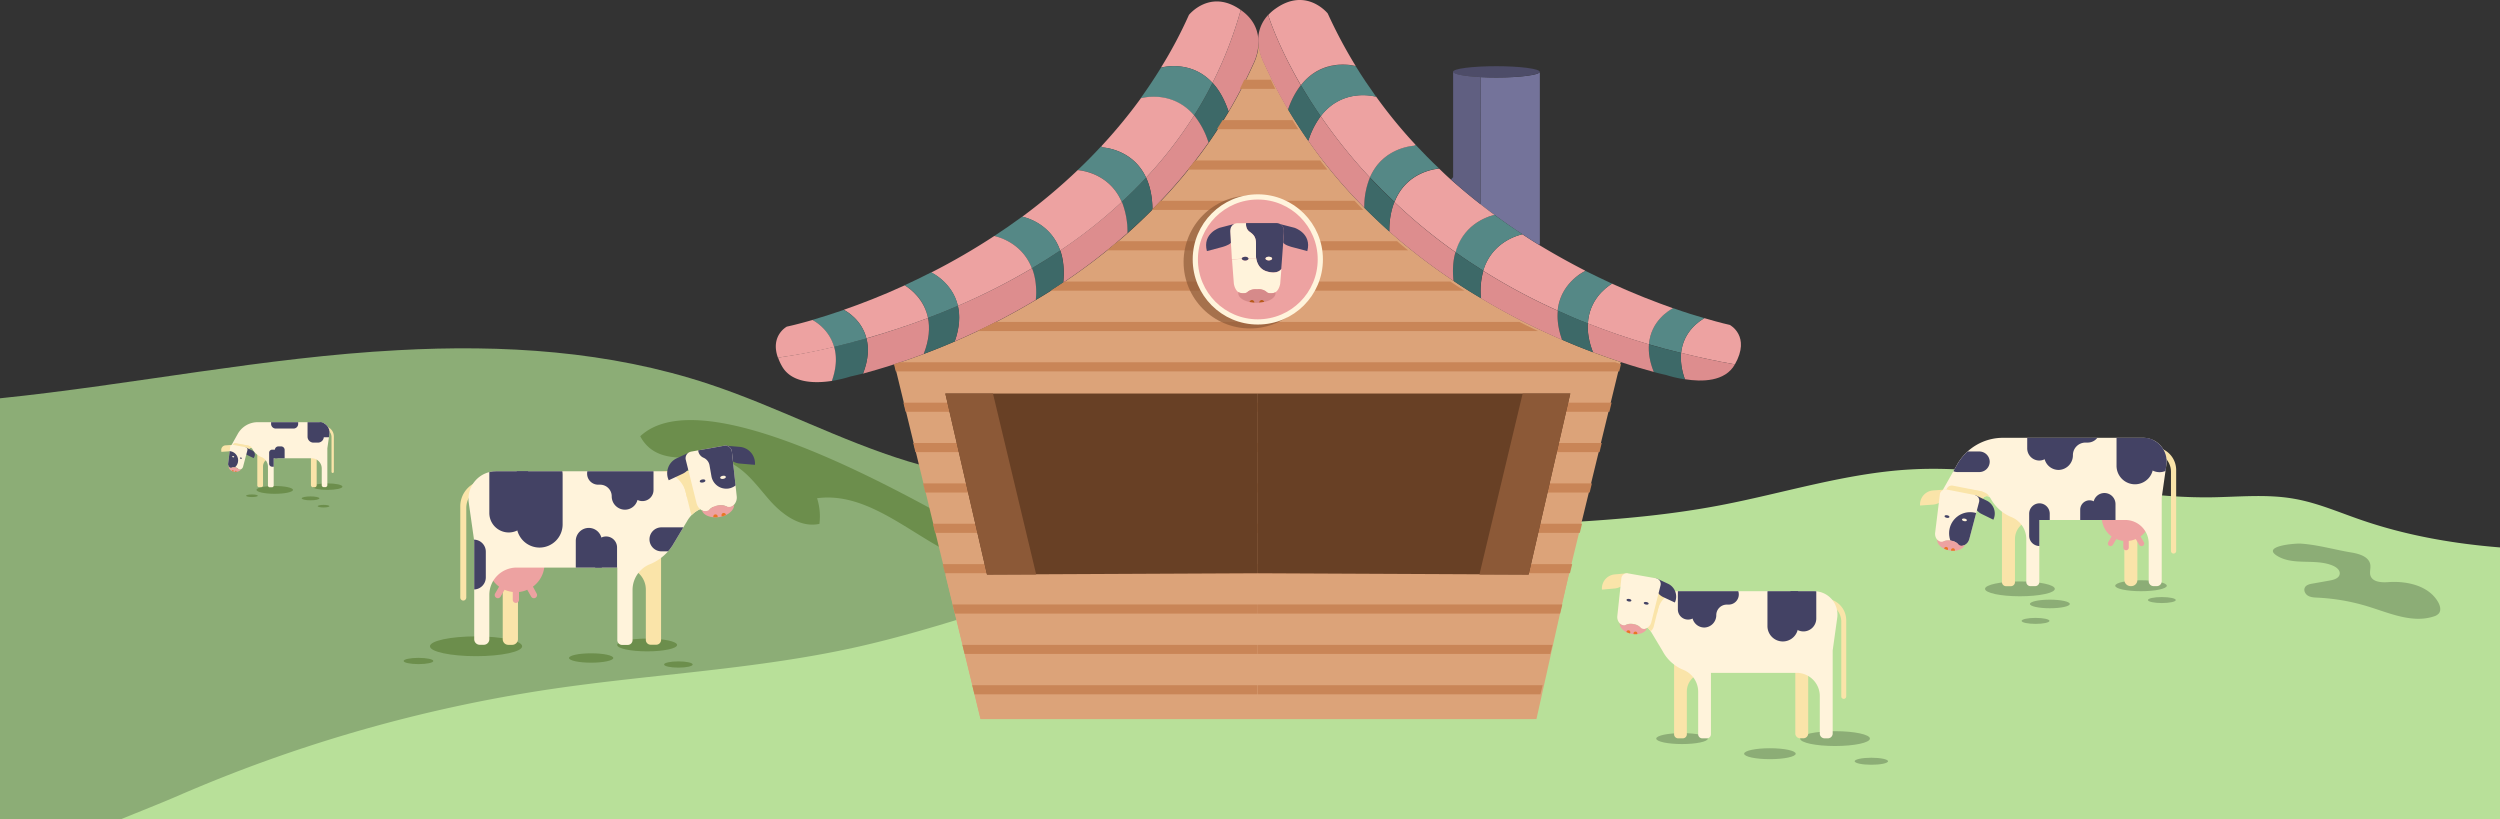 <svg xmlns="http://www.w3.org/2000/svg" xmlns:xlink="http://www.w3.org/1999/xlink" viewBox="0 0 1920 629.24"><rect x="0" y="0" width="1920" height="629.24" fill="#333333" stroke="none"/><defs><style>.cls-1,.cls-29{fill:none;}.cls-2{fill:#8cad76;}.cls-3{fill:#b8e099;}.cls-4{fill:#6c8e4c;}.cls-5{fill:#fae4a9;}.cls-31,.cls-6{fill:#eda2a1;}.cls-7{fill:#fff3db;}.cls-8{clip-path:url(#clip-path);}.cls-9{fill:#434264;}.cls-10{clip-path:url(#clip-path-4);}.cls-11{clip-path:url(#clip-path-5);}.cls-12{fill:#e97625;}.cls-13{clip-path:url(#clip-path-7);}.cls-14{clip-path:url(#clip-path-12);}.cls-15{clip-path:url(#clip-path-14);}.cls-16{clip-path:url(#clip-path-23);}.cls-17{clip-path:url(#clip-path-24);}.cls-18{clip-path:url(#clip-path-26);}.cls-19{clip-path:url(#clip-path-29);}.cls-20{clip-path:url(#clip-path-30);}.cls-21{fill:#dd8d8e;}.cls-22{fill:#558886;}.cls-23{fill:#3d6968;}.cls-24{fill:#dca379;}.cls-25{fill:#74739a;}.cls-26{fill:#4d4c68;}.cls-27{fill:#605f81;}.cls-28{clip-path:url(#clip-path-32);}.cls-29{stroke:#c98557;stroke-width:7px;}.cls-29,.cls-31{stroke-miterlimit:10;}.cls-30,.cls-35{fill:#8c5937;}.cls-30{opacity:0.67;isolation:isolate;}.cls-31{stroke:#fff4dc;stroke-width:4px;}.cls-32{fill:#d68a8a;}.cls-33{fill:#b7591a;}.cls-34{fill:#684025;}</style><clipPath id="clip-path"><path class="cls-1" d="M1645.9,336.24H1538.3a40.38,40.38,0,0,0-35.2,20.5l-12.8,22.7,26,14.7,6.5-11.4a3.42,3.42,0,0,1,5.9-.1h0a32.09,32.09,0,0,0,16.1,14.5,18.26,18.26,0,0,1,11.4,16.9v32.9a3.16,3.16,0,0,0,3.2,3.2h3.6a3.16,3.16,0,0,0,3.2-3.2v-47.6h66a18,18,0,0,1,18,18v29.1a3.76,3.76,0,0,0,3.7,3.7h2.6a3.76,3.76,0,0,0,3.7-3.7v-64.3l3.6-25.3A18.08,18.08,0,0,0,1645.9,336.24Z"/></clipPath><clipPath id="clip-path-4"><path class="cls-1" d="M1495,375.94l21.5,4.2a4.4,4.4,0,0,1,3.4,5.5l-7.5,28.4a7,7,0,0,1-3.5,4.5,6.89,6.89,0,0,1-4.7.8c.2-1.6-2.2-3.4-5.6-4s-6.4.1-6.7,1.6a7.08,7.08,0,0,1-5.7-7.9l3.6-29.2A4.42,4.42,0,0,1,1495,375.94Z"/></clipPath><clipPath id="clip-path-5"><path class="cls-1" d="M1488.1,414.74a4.1,4.1,0,0,0,5,.8,8.85,8.85,0,0,1,5.5-.3,9,9,0,0,1,5,2.4,4,4,0,0,0,4.8,1.1,2.19,2.19,0,0,0,.5-.3c-1.1,3.4-6.2,5.3-11.8,4.3s-9.6-4.7-9.3-8.3Z"/></clipPath><clipPath id="clip-path-7"><path class="cls-1" d="M1249.8,453.94h20.3v.1h123.1a17.94,17.94,0,0,1,17.8,20.4l-3.5,25.1v63.8a3.69,3.69,0,0,1-3.7,3.7h-2.5a3.69,3.69,0,0,1-3.7-3.7v-28.8a17.84,17.84,0,0,0-17.8-17.8H1314v47.2a3.12,3.12,0,0,1-3.1,3.1h-3.6a3.12,3.12,0,0,1-3.1-3.1v-32.7a18.12,18.12,0,0,0-11.4-16.8,31.47,31.47,0,0,1-15.9-14.4l-8.5-14.2a18.85,18.85,0,0,0-16-9.1h-2.6Z"/></clipPath><clipPath id="clip-path-12"><path class="cls-1" d="M1244.1,478.94a4.4,4.4,0,0,0,5,.8,9.53,9.53,0,0,1,5.5-.4,9.72,9.72,0,0,1,5,2.3,4.35,4.35,0,0,0,4.8,1.1,2.19,2.19,0,0,0,.5-.3c-1,3.4-6.1,5.4-11.6,4.4s-9.6-4.5-9.4-8.1Z"/></clipPath><clipPath id="clip-path-14"><path class="cls-1" d="M549.9,361.84H526v.1H380.9A21.16,21.16,0,0,0,360,386l4.2,29.6v75.3a4.27,4.27,0,0,0,4.3,4.3h3a4.27,4.27,0,0,0,4.3-4.3v-34a21,21,0,0,1,21-21h77.3v55.7a3.69,3.69,0,0,0,3.7,3.7h4.3a3.69,3.69,0,0,0,3.7-3.7v-38.5a21.3,21.3,0,0,1,13.4-19.8,37.38,37.38,0,0,0,18.8-16.9l10-16.7A22.07,22.07,0,0,1,546.9,389h3Z"/></clipPath><clipPath id="clip-path-23"><path class="cls-1" d="M556.1,342.34l-25.3,4.5a5.15,5.15,0,0,0-4.1,6.4l8.3,33.4a8.67,8.67,0,0,0,4,5.3,8.55,8.55,0,0,0,5.5,1c-.3-1.9,2.7-3.9,6.7-4.6s7.4.2,7.8,2a8.69,8.69,0,0,0,4.8-2.8,8.14,8.14,0,0,0,2-6.4l-3.7-34.2A5.08,5.08,0,0,0,556.1,342.34Z"/></clipPath><clipPath id="clip-path-24"><path class="cls-1" d="M563.5,387.84a5,5,0,0,1-5.9.9,10.72,10.72,0,0,0-6.4-.5,11.2,11.2,0,0,0-5.9,2.7,4.91,4.91,0,0,1-5.7,1.2l-.6-.3c1.2,4,7.1,6.3,13.7,5.2s11.3-5.3,11.1-9.5Z"/></clipPath><clipPath id="clip-path-26"><path class="cls-1" d="M245.2,324.24H198a17.53,17.53,0,0,0-15.4,9l-5.6,10,11.4,6.5,2.8-5a1.5,1.5,0,0,1,2.6,0h0a13.47,13.47,0,0,0,7,6.3,8,8,0,0,1,5,7.4v14.4a1.37,1.37,0,0,0,1.4,1.4h1.6a1.37,1.37,0,0,0,1.4-1.4v-20.9h29a7.85,7.85,0,0,1,7.9,7.9v12.7a1.58,1.58,0,0,0,1.6,1.6h1.1a1.58,1.58,0,0,0,1.6-1.6v-28.2l1.6-11.1A7.89,7.89,0,0,0,245.2,324.24Z"/></clipPath><clipPath id="clip-path-29"><path class="cls-1" d="M179,341.64l9.5,1.8a1.92,1.92,0,0,1,1.5,2.4l-3.3,12.5a3.1,3.1,0,0,1-1.5,2,3,3,0,0,1-2.1.3c.1-.7-1-1.5-2.5-1.8s-2.8,0-2.9.7a3.19,3.19,0,0,1-2.5-3.5l1.6-12.8A1.83,1.83,0,0,1,179,341.64Z"/></clipPath><clipPath id="clip-path-30"><path class="cls-1" d="M175.9,358.74a2,2,0,0,0,2.2.4,4.39,4.39,0,0,1,2.4-.2,4.51,4.51,0,0,1,2.2,1,1.86,1.86,0,0,0,2.1.5.35.35,0,0,0,.2-.1c-.5,1.5-2.7,2.3-5.2,1.9s-4.2-2.1-4.1-3.6C175.8,358.64,175.9,358.64,175.9,358.74Z"/></clipPath><clipPath id="clip-path-32"><path class="cls-1" d="M966.5,37.64v-4.9s-.2.9-.7,2.6c-.5-1.7-.7-2.6-.7-2.6v4.9c-9.3,28.1-65.9,170.7-278.5,242.1L753,552.24H965.5l.2-129,.2,129h212.5l66.5-272.5C1032.4,208.24,975.8,65.64,966.5,37.64Z"/></clipPath></defs><title>Asset 3</title><g id="Layer_2" data-name="Layer 2"><g id="Layer_1-2" data-name="Layer 1"><g id="ภาพประกอบ"><path class="cls-2" d="M276.9,589.44a168,168,0,0,1,58.4-26.1c4.9-1.1,10.2-2.1,15.1-.6s9.2,5.8,9,10.9c-.5,8-10.4,11.1-18.3,12.1L292.5,592c-7.6,1-17.1,3.3-15.6-2.6"/><path class="cls-2" d="M0,629.24H1506.4c-7.1-3.35-14.32-6.44-21.4-9.4l-359.7-150c-73-30.5-146.5-61.1-223.8-77.5-67.7-14.4-137.8-17.8-204-38-52.4-16-101.1-42.2-153.1-59.4-76.8-25.5-158.2-30.4-238.7-26C203.55,274.35,102,295.4,0,305.89Z"/><path class="cls-3" d="M1920,420.42c-35.59-2.85-70.72-9-104.2-20.28-18-6-35.4-13.9-54-17.1-20.9-3.7-42.3-1.4-63.6-1.1-77.5,1-153.7-25.8-231-21.4-49.7,2.8-97.6,18.3-146.5,27.6-74.7,14.2-151.3,13.9-227.2,18.1-81.8,4.5-163.6,14.2-242.9,35-64.5,16.9-127.1,41-192.2,55.6-77.3,17.3-156.9,20.8-235.3,32.4a1139.76,1139.76,0,0,0-286.8,82.1c-13,5.63-28.05,11.51-43.59,17.9H1920Z"/><path class="cls-4" d="M743.4,406.24c13.2,7.1,27.5,15.6,31.9,30-53.4,3-94.8-60.6-147.8-53.6a45.29,45.29,0,0,1,1.8,19.7c-14.8,3.2-28.9-7.4-38.8-18.8s-19.2-24.7-33.5-29.7c-11.5-4.1-24-2-36.2-2.5-13-.6-23.1-5-29.1-16.3C540.1,289.74,696.9,381,743.4,406.24Z"/><path class="cls-2" d="M1806,424.34c6.1,1,13.5,3.3,14.4,9.4.4,2.8-.7,5.7.1,8.3,1.7,5.2,8.8,5.4,14.2,5,14.3-.9,30.7,2.9,37.8,15.4,1.5,2.7,2.5,6.3.5,8.7a8.13,8.13,0,0,1-3.9,2.3c-16.5,5.4-34-2.6-50.6-7.7A157.8,157.8,0,0,0,1780,459c-2.5-.1-5.1-.2-7.3-1.4s-3.7-4-2.6-6.3c1-2.1,3.6-2.7,5.9-3.1l13.5-2.4c3.2-.6,7-1.8,7.4-5,.4-2.9-2.4-5.1-5.1-6.3-13.2-5.7-29.6-.1-42.1-7.1-14.3-8,12.8-10.2,17.3-9.9C1779.9,418.34,1793.3,422.24,1806,424.34Z"/><ellipse class="cls-2" cx="1409.3" cy="567.24" rx="26.8" ry="5.7"/><ellipse class="cls-2" cx="1551.3" cy="452.24" rx="26.8" ry="5.7"/><ellipse class="cls-2" cx="1359.3" cy="578.84" rx="19.8" ry="4.2"/><ellipse class="cls-2" cx="1644.3" cy="449.84" rx="19.8" ry="4.2"/><ellipse class="cls-2" cx="1574.3" cy="463.84" rx="15.3" ry="3.3"/><ellipse class="cls-2" cx="1563.3" cy="476.84" rx="10.7" ry="2.3"/><ellipse class="cls-2" cx="1660.3" cy="460.84" rx="10.7" ry="2.3"/><ellipse class="cls-2" cx="1291.8" cy="567.24" rx="19.8" ry="4.2"/><ellipse class="cls-2" cx="1437.2" cy="584.64" rx="12.8" ry="2.7"/><path class="cls-5" d="M1649.6,343.34h4a17.67,17.67,0,0,1,17.7,17.7v62.1a2,2,0,0,1-2,2h0a2,2,0,0,1-2-2v-60.9a14.94,14.94,0,0,0-14.9-14.9h-2.8v-4Z"/><path class="cls-5" d="M1636.3,450.14h.5a4.69,4.69,0,0,0,4.7-4.7v-64.5h-10v64.5A4.85,4.85,0,0,0,1636.3,450.14Z"/><path class="cls-5" d="M1564.2,372.84v26.6H1562a14.51,14.51,0,0,0-14.5,14.5V447a3.16,3.16,0,0,1-3.2,3.2h-3.6a3.16,3.16,0,0,1-3.2-3.2v-74.2Z"/><path class="cls-6" d="M1621.7,412a18.7,18.7,0,1,1,22.2,0l2.6,4.4a2,2,0,0,1-.8,2.8,2.09,2.09,0,0,1-2.8-.8l-2.6-4.4a19.52,19.52,0,0,1-5.4,1.4v5.1a2.1,2.1,0,1,1-4.2,0v-5.1a19.52,19.52,0,0,1-5.4-1.4l-2.6,4.4a2.11,2.11,0,0,1-2.8.8,2.09,2.09,0,0,1-.8-2.8Z"/><path id="SVGID" class="cls-7" d="M1645.9,336.24H1538.3a40.38,40.38,0,0,0-35.2,20.5l-12.8,22.7,26,14.7,6.5-11.4a3.42,3.42,0,0,1,5.9-.1h0a32.09,32.09,0,0,0,16.1,14.5,18.26,18.26,0,0,1,11.4,16.9v32.9a3.16,3.16,0,0,0,3.2,3.2h3.6a3.16,3.16,0,0,0,3.2-3.2v-47.6h66a18,18,0,0,1,18,18v29.1a3.76,3.76,0,0,0,3.7,3.7h2.6a3.76,3.76,0,0,0,3.7-3.7v-64.3l3.6-25.3A18.08,18.08,0,0,0,1645.9,336.24Z"/><g class="cls-8"><path class="cls-9" d="M1658.5,362.64h0a11.93,11.93,0,0,0,11.9-11.9v-25.6a11.93,11.93,0,0,0-11.9-11.9h0a11.93,11.93,0,0,0-11.9,11.9v25.6A12,12,0,0,0,1658.5,362.64Z"/><path class="cls-9" d="M1639.6,371.94h0a14.08,14.08,0,0,0,14.1-14.1v-30.4a14.08,14.08,0,0,0-14.1-14.1h0a14.08,14.08,0,0,0-14.1,14.1v30.4A14.21,14.21,0,0,0,1639.6,371.94Z"/><path class="cls-9" d="M1604.8,384.24h0a7.23,7.23,0,0,0-7.2,7.2v15.4a7.23,7.23,0,0,0,7.2,7.2h0a7.23,7.23,0,0,0,7.2-7.2v-15.4A7.23,7.23,0,0,0,1604.8,384.24Z"/><path class="cls-9" d="M1616.2,378.64h0a8.49,8.49,0,0,0-8.5,8.5v18.3a8.49,8.49,0,0,0,8.5,8.5h0a8.49,8.49,0,0,0,8.5-8.5v-18.3A8.49,8.49,0,0,0,1616.2,378.64Z"/><path class="cls-9" d="M1495.3,354.64h0a8,8,0,0,0,7.9,7.9h17a8,8,0,0,0,7.9-7.9h0a8,8,0,0,0-7.9-7.9h-17A8,8,0,0,0,1495.3,354.64Z"/><path class="cls-9" d="M1566.3,419.34h0a8,8,0,0,0,7.9-7.9v-17a8,8,0,0,0-7.9-7.9h0a8,8,0,0,0-7.9,7.9v17A7.92,7.92,0,0,0,1566.3,419.34Z"/><path class="cls-9" d="M1566.2,315h0a9.44,9.44,0,0,1,7,3.2,11,11,0,0,1,7.8-3.2,10.9,10.9,0,0,1,9.9,6.3h12.5a9.35,9.35,0,0,1,9.3,9.3h0a9.35,9.35,0,0,1-9.3,9.3h-1.7a9.65,9.65,0,0,0-9.7,9.7h0a11.24,11.24,0,0,1-10.7,11.3,11.09,11.09,0,0,1-11-8.2,9.54,9.54,0,0,1-4.1,1h0a9.35,9.35,0,0,1-9.3-9.3v-20A9.37,9.37,0,0,1,1566.2,315Z"/></g><g class="cls-8"><path class="cls-5" d="M1499.9,373l21.5,4.2a4.4,4.4,0,0,1,3.4,5.5l-7.5,28.4a7,7,0,0,1-3.5,4.5,6.89,6.89,0,0,1-4.7.8c.2-1.6-2.2-3.4-5.6-4s-6.4.1-6.7,1.6a7.08,7.08,0,0,1-5.7-7.9l3.6-29.2A4.33,4.33,0,0,1,1499.9,373Z"/></g><g class="cls-8"><path class="cls-5" d="M1497,373.44s-2.1,3.7-5.5,4l-2.8,4.2,27.6,12.7s9.3-13,11.6-12.8c0,0-.9-2.8-5.5-3.9S1497,373.44,1497,373.44Z"/></g><path class="cls-9" d="M1521.9,394.74l9,4.4h0a11,11,0,0,0-5-14.6l-9-4.4h0A10.84,10.84,0,0,0,1521.9,394.74Z"/><path class="cls-5" d="M1484.6,387.54l-10,.7h0a10.87,10.87,0,0,1,10.1-11.6l10-.7h0A10.87,10.87,0,0,1,1484.6,387.54Z"/><path id="SVGID-2" data-name="SVGID" class="cls-7" d="M1495,375.94l21.5,4.2a4.4,4.4,0,0,1,3.4,5.5l-7.5,28.4a7,7,0,0,1-3.5,4.5,6.89,6.89,0,0,1-4.7.8c.2-1.6-2.2-3.4-5.6-4s-6.4.1-6.7,1.6a7.08,7.08,0,0,1-5.7-7.9l3.6-29.2A4.42,4.42,0,0,1,1495,375.94Z"/><g class="cls-10"><circle class="cls-9" cx="1513.1" cy="409.54" r="16.2"/></g><ellipse class="cls-7" cx="1508.76" cy="399.31" rx="1" ry="1.9" transform="translate(830.79 1805.06) rotate(-79.08)"/><ellipse class="cls-9" cx="1495.37" cy="396.75" rx="1" ry="1.9" transform="translate(822.44 1789.84) rotate(-79.08)"/><path id="SVGID-3" data-name="SVGID" class="cls-6" d="M1488.1,414.74a4.1,4.1,0,0,0,5,.8,8.85,8.85,0,0,1,5.5-.3,9,9,0,0,1,5,2.4,4,4,0,0,0,4.8,1.1,2.19,2.19,0,0,0,.5-.3c-1.1,3.4-6.2,5.3-11.8,4.3s-9.6-4.7-9.3-8.3Z"/><g class="cls-11"><circle class="cls-12" cx="1499.9" cy="422.54" r="1.5"/></g><g class="cls-11"><circle class="cls-12" cx="1494.6" cy="421.54" r="1.5"/></g><path class="cls-5" d="M1397.4,459.64h3.8a16.73,16.73,0,0,1,16.7,16.7v58.5a1.9,1.9,0,0,1-1.9,1.9h0a1.9,1.9,0,0,1-1.9-1.9v-57.4a14,14,0,0,0-14-14h-2.7Z"/><path class="cls-5" d="M1382.5,567h2.5a3.69,3.69,0,0,0,3.7-3.7v-65h-9.9v65A3.69,3.69,0,0,0,1382.5,567Z"/><path class="cls-5" d="M1312,490.34v26.4h-2.2a14.3,14.3,0,0,0-14.3,14.3v32.9a3.12,3.12,0,0,1-3.1,3.1h-3.6a3.12,3.12,0,0,1-3.1-3.1v-73.6Z"/><path id="SVGID-4" data-name="SVGID" class="cls-7" d="M1249.8,453.94h20.3v.1h123.1a17.94,17.94,0,0,1,17.8,20.4l-3.5,25.1v63.8a3.69,3.69,0,0,1-3.7,3.7h-2.5a3.69,3.69,0,0,1-3.7-3.7v-28.8a17.84,17.84,0,0,0-17.8-17.8H1314v47.2a3.12,3.12,0,0,1-3.1,3.1h-3.6a3.12,3.12,0,0,1-3.1-3.1v-32.7a18.12,18.12,0,0,0-11.4-16.8,31.47,31.47,0,0,1-15.9-14.4l-8.5-14.2a18.85,18.85,0,0,0-16-9.1h-2.6Z"/><g class="cls-13"><path class="cls-9" d="M1385,484.94h0a9.92,9.92,0,0,0,9.9-9.9v-21.4a9.92,9.92,0,0,0-9.9-9.9h0a9.92,9.92,0,0,0-9.9,9.9V475A10,10,0,0,0,1385,484.94Z"/></g><g class="cls-13"><path class="cls-9" d="M1369.2,492.64h0a11.82,11.82,0,0,0,11.8-11.8v-25.4a11.82,11.82,0,0,0-11.8-11.8h0a11.82,11.82,0,0,0-11.8,11.8v25.4A11.82,11.82,0,0,0,1369.2,492.64Z"/></g><g class="cls-13"><path class="cls-9" d="M1296.5,443.44h0a8.18,8.18,0,0,1,5.9,2.7,9.16,9.16,0,0,1,14.8,2.6h10.4a7.81,7.81,0,0,1,7.8,7.8h0a7.81,7.81,0,0,1-7.8,7.8h-1.4a8.07,8.07,0,0,0-8.1,8.1h0a9.46,9.46,0,0,1-9,9.5,9.37,9.37,0,0,1-9.2-6.9,7.84,7.84,0,0,1-3.5.8h0a7.81,7.81,0,0,1-7.8-7.8v-16.8A8,8,0,0,1,1296.5,443.44Z"/></g><g class="cls-13"><path class="cls-5" d="M1252.2,443.54l21.5,3.8a4.39,4.39,0,0,1,3.5,5.4l-7.1,28.3a7.17,7.17,0,0,1-3.4,4.5c-1,3.4-6.1,5.4-11.6,4.4s-9.6-4.5-9.4-8.1a7.05,7.05,0,0,1-1.7-5.4l3.1-29A4.34,4.34,0,0,1,1252.2,443.54Z"/></g><g class="cls-13"><path class="cls-5" d="M1272.6,471l.7-2.9a18.52,18.52,0,0,1,18.1-14.2h0l1.6-13.2-39.7-1-4.2,26.8Z"/></g><path class="cls-9" d="M1277.3,458.54l9,4.2h0a10.89,10.89,0,0,0-5.2-14.4l-9-4.2h0A10.86,10.86,0,0,0,1277.3,458.54Z"/><path class="cls-5" d="M1240.2,451.94l-9.9.9h0a10.84,10.84,0,0,1,9.8-11.7l9.9-.9h0A10.78,10.78,0,0,1,1240.2,451.94Z"/><path id="SVGID-5" data-name="SVGID" class="cls-7" d="M1250.3,440.34l21.5,3.8a4.39,4.39,0,0,1,3.5,5.4l-7.1,28.3a7.17,7.17,0,0,1-3.4,4.5,6.89,6.89,0,0,1-4.7.8c.2-1.6-2.3-3.3-5.6-3.9s-6.3.2-6.6,1.7a7.5,7.5,0,0,1-4.1-2.4,7.05,7.05,0,0,1-1.7-5.4l3.1-29A4.32,4.32,0,0,1,1250.3,440.34Z"/><ellipse class="cls-9" cx="1264.2" cy="463.28" rx="1" ry="1.9" transform="translate(587.3 1627.17) rotate(-79.94)"/><ellipse class="cls-9" cx="1250.96" cy="460.93" rx="1" ry="1.9" transform="translate(578.68 1612.18) rotate(-79.94)"/><path id="SVGID-6" data-name="SVGID" class="cls-6" d="M1244.1,478.94a4.4,4.4,0,0,0,5,.8,9.53,9.53,0,0,1,5.5-.4,9.72,9.72,0,0,1,5,2.3,4.35,4.35,0,0,0,4.8,1.1,2.19,2.19,0,0,0,.5-.3c-1,3.4-6.1,5.4-11.6,4.4s-9.6-4.5-9.4-8.1Z"/><g class="cls-14"><circle class="cls-12" cx="1256" cy="486.54" r="1.5"/></g><g class="cls-14"><circle class="cls-12" cx="1250.6" cy="485.54" r="1.5"/></g><ellipse class="cls-4" cx="211" cy="376.24" rx="14" ry="3"/><ellipse class="cls-4" cx="251.5" cy="373.74" rx="11.5" ry="2.5"/><ellipse class="cls-4" cx="238.5" cy="382.74" rx="6.8" ry="1.5"/><ellipse class="cls-4" cx="248.5" cy="388.74" rx="4.5" ry="1"/><ellipse class="cls-4" cx="193.5" cy="380.74" rx="4.5" ry="1"/><ellipse class="cls-4" cx="365.6" cy="496.34" rx="35.4" ry="7.6"/><ellipse class="cls-4" cx="497" cy="495.34" rx="23" ry="4.9"/><ellipse class="cls-4" cx="454" cy="505.34" rx="17" ry="3.6"/><ellipse class="cls-4" cx="521" cy="510.34" rx="11" ry="2.4"/><ellipse class="cls-4" cx="321.4" cy="507.64" rx="11.4" ry="2.4"/><path class="cls-5" d="M378,368.84h-4.5a20,20,0,0,0-20,20v70.1a2.33,2.33,0,0,0,2.3,2.3h0a2.33,2.33,0,0,0,2.3-2.3v-68.7a16.77,16.77,0,0,1,16.8-16.8h3.2v-4.6Z"/><path class="cls-5" d="M393.4,495.24h-3a4.27,4.27,0,0,1-4.3-4.3v-76.7h11.7v76.7A4.42,4.42,0,0,1,393.4,495.24Z"/><path class="cls-5" d="M476.6,404.74v31.1h2.5a16.94,16.94,0,0,1,16.9,16.9v38.7a3.69,3.69,0,0,0,3.7,3.7H504a3.69,3.69,0,0,0,3.7-3.7v-86.9H476.6Z"/><path class="cls-6" d="M409.3,450.54a21.9,21.9,0,1,0-26,0l-3,5.2a2.42,2.42,0,1,0,4.2,2.4l3-5.2a22.6,22.6,0,0,0,6.3,1.7v6a2.4,2.4,0,1,0,4.8,0v-6a19,19,0,0,0,6.3-1.7l3,5.2a2.42,2.42,0,1,0,4.2-2.4Z"/><path id="SVGID-7" data-name="SVGID" class="cls-7" d="M549.9,361.84H526v.1H380.9A21.16,21.16,0,0,0,360,386l4.2,29.6v75.3a4.27,4.27,0,0,0,4.3,4.3h3a4.27,4.27,0,0,0,4.3-4.3v-34a21,21,0,0,1,21-21h77.3v55.7a3.69,3.69,0,0,0,3.7,3.7h4.3a3.69,3.69,0,0,0,3.7-3.7v-38.5a21.3,21.3,0,0,1,13.4-19.8,37.38,37.38,0,0,0,18.8-16.9l10-16.7A22.07,22.07,0,0,1,546.9,389h3Z"/><g class="cls-15"><path class="cls-9" d="M390.7,408.94h0A14.94,14.94,0,0,1,375.8,394v-32.1A14.94,14.94,0,0,1,390.7,347h0a14.94,14.94,0,0,1,14.9,14.9V394A14.94,14.94,0,0,1,390.7,408.94Z"/></g><g class="cls-15"><path class="cls-9" d="M414.4,420.54h0a17.73,17.73,0,0,1-17.7-17.7v-38.1A17.73,17.73,0,0,1,414.4,347h0a17.73,17.73,0,0,1,17.7,17.7v38.1A17.8,17.8,0,0,1,414.4,420.54Z"/></g><g class="cls-15"><path class="cls-9" d="M465.5,412h0a8.45,8.45,0,0,1,8.4,8.4v18.1a8.45,8.45,0,0,1-8.4,8.4h0a8.45,8.45,0,0,1-8.4-8.4v-18.1A8.45,8.45,0,0,1,465.5,412Z"/></g><g class="cls-15"><path class="cls-9" d="M452.2,405.44h0a10,10,0,0,1,10,10v21.5a10,10,0,0,1-10,10h0a10,10,0,0,1-10-10v-21.5A10,10,0,0,1,452.2,405.44Z"/></g><g class="cls-15"><path class="cls-9" d="M537.1,414.24h0a9.24,9.24,0,0,1-9.2,9.2H508a9.24,9.24,0,0,1-9.2-9.2h0A9.24,9.24,0,0,1,508,405h19.9A9.24,9.24,0,0,1,537.1,414.24Z"/></g><g class="cls-15"><path class="cls-9" d="M363.9,452.74h0a9.24,9.24,0,0,1-9.2-9.2v-19.9a9.24,9.24,0,0,1,9.2-9.2h0a9.24,9.24,0,0,1,9.2,9.2v19.9A9.31,9.31,0,0,1,363.9,452.74Z"/></g><g class="cls-15"><path class="cls-9" d="M493.4,349.54h0a8.17,8.17,0,0,0-6.4,3,10.05,10.05,0,0,0-7.1-3,10.32,10.32,0,0,0-9.1,5.7H459.4a8.49,8.49,0,0,0-8.5,8.5h0a8.49,8.49,0,0,0,8.5,8.5h1.5a8.92,8.92,0,0,1,8.9,8.9h0a10.25,10.25,0,0,0,9.8,10.3,10,10,0,0,0,10-7.5,7.9,7.9,0,0,0,3.8.9h0a8.49,8.49,0,0,0,8.5-8.5V358A8.49,8.49,0,0,0,493.4,349.54Z"/></g><g class="cls-15"><path class="cls-5" d="M551.6,349.54,526.3,354a5.15,5.15,0,0,0-4.1,6.4l8.3,33.4a8.67,8.67,0,0,0,4,5.3c1.2,4,7.1,6.3,13.7,5.2s11.3-5.3,11.1-9.5a8.14,8.14,0,0,0,2-6.4l-3.7-34.2A5.1,5.1,0,0,0,551.6,349.54Z"/></g><g class="cls-15"><path class="cls-5" d="M527.6,381.94l-.8-3.4a22,22,0,0,0-21.4-16.8h0l-1.9-15.6,46.8-1.1,4.9,31.6Z"/></g><path class="cls-9" d="M524.3,363.84l-10.7,5h0a12.65,12.65,0,0,1,6.2-16.9l10.7-5h0A12.8,12.8,0,0,1,524.3,363.84Z"/><path class="cls-9" d="M568.1,356l11.7,1h0a12.77,12.77,0,0,0-11.6-13.8l-11.7-1h0A12.77,12.77,0,0,0,568.1,356Z"/><path id="SVGID-8" data-name="SVGID" class="cls-7" d="M556.1,342.34l-25.3,4.5a5.15,5.15,0,0,0-4.1,6.4l8.3,33.4a8.67,8.67,0,0,0,4,5.3,8.55,8.55,0,0,0,5.5,1c-.3-1.9,2.7-3.9,6.7-4.6s7.4.2,7.8,2a8.69,8.69,0,0,0,4.8-2.8,8.14,8.14,0,0,0,2-6.4l-3.7-34.2A5.08,5.08,0,0,0,556.1,342.34Z"/><g class="cls-16"><path class="cls-9" d="M552.5,333.74h0a11.8,11.8,0,0,0-4.6,1.9l-.4-2a6.78,6.78,0,0,0-7.2-5.6,6.6,6.6,0,0,0-5.9,7.7l1.9,10.8a6.83,6.83,0,0,0,4,5,7.84,7.84,0,0,1,4.6,5.7l1.5,8.6a11.58,11.58,0,0,0,13.4,9.3h0a11.58,11.58,0,0,0,9.3-13.4l-3.3-18.8A11.54,11.54,0,0,0,552.5,333.74Z"/></g><ellipse class="cls-9" cx="539.56" cy="369.44" rx="2.2" ry="1.2" transform="translate(-56.22 99.89) rotate(-10.06)"/><ellipse class="cls-7" cx="555.26" cy="366.64" rx="2.2" ry="1.2" transform="translate(-55.49 102.58) rotate(-10.06)"/><path id="SVGID-9" data-name="SVGID" class="cls-6" d="M563.5,387.84a5,5,0,0,1-5.9.9,10.72,10.72,0,0,0-6.4-.5,11.2,11.2,0,0,0-5.9,2.7,4.91,4.91,0,0,1-5.7,1.2l-.6-.3c1.2,4,7.1,6.3,13.7,5.2s11.3-5.3,11.1-9.5Z"/><g class="cls-17"><circle class="cls-12" cx="549.5" cy="396.74" r="1.7"/></g><g class="cls-17"><circle class="cls-12" cx="555.8" cy="395.64" r="1.7"/></g><path class="cls-5" d="M246.8,327.34h1.8a7.81,7.81,0,0,1,7.8,7.8v27.2a.9.9,0,0,1-.9.9h0a.9.9,0,0,1-.9-.9v-26.7a6.49,6.49,0,0,0-6.5-6.5h-1.2v-1.8Z"/><path class="cls-5" d="M240.4,374.24h1.2a1.58,1.58,0,0,0,1.6-1.6v-28.8h-4.4v28.8A1.72,1.72,0,0,0,240.4,374.24Z"/><path class="cls-5" d="M209.3,340.24v11.7h-1a6.27,6.27,0,0,0-6.3,6.3v14.5a1.37,1.37,0,0,1-1.4,1.4H199a1.37,1.37,0,0,1-1.4-1.4v-32.5Z"/><path id="SVGID-10" data-name="SVGID" class="cls-7" d="M245.2,324.24H198a17.53,17.53,0,0,0-15.4,9l-5.6,10,11.4,6.5,2.8-5a1.5,1.5,0,0,1,2.6,0h0a13.47,13.47,0,0,0,7,6.3,8,8,0,0,1,5,7.4v14.4a1.37,1.37,0,0,0,1.4,1.4h1.6a1.37,1.37,0,0,0,1.4-1.4v-20.9h29a7.85,7.85,0,0,1,7.9,7.9v12.7a1.58,1.58,0,0,0,1.6,1.6h1.1a1.58,1.58,0,0,0,1.6-1.6v-28.2l1.6-11.1A7.89,7.89,0,0,0,245.2,324.24Z"/><g class="cls-18"><path class="cls-9" d="M249.2,335.84h2.9a3.69,3.69,0,0,0,3.7-3.7V318a3.69,3.69,0,0,0-3.7-3.7h-2.9a3.69,3.69,0,0,0-3.7,3.7v14.1A3.76,3.76,0,0,0,249.2,335.84Z"/><path class="cls-9" d="M240.7,339.94h3.5a4.55,4.55,0,0,0,4.5-4.5v-16.8a4.55,4.55,0,0,0-4.5-4.5h-3.5a4.55,4.55,0,0,0-4.5,4.5v16.8A4.55,4.55,0,0,0,240.7,339.94Z"/><path class="cls-9" d="M210.8,345.34H209a2.33,2.33,0,0,0-2.3,2.3v8.5a2.33,2.33,0,0,0,2.3,2.3h1.8a2.33,2.33,0,0,0,2.3-2.3v-8.5A2.39,2.39,0,0,0,210.8,345.34Z"/><path class="cls-9" d="M215.9,342.84h-2.1a2.69,2.69,0,0,0-2.7,2.7v10.1a2.69,2.69,0,0,0,2.7,2.7h2.1a2.69,2.69,0,0,0,2.7-2.7v-10.1A2.69,2.69,0,0,0,215.9,342.84Z"/><path class="cls-9" d="M208.2,322.74v2.8a3.59,3.59,0,0,0,3.6,3.6h13.6a3.59,3.59,0,0,0,3.6-3.6v-2.8a3.59,3.59,0,0,0-3.6-3.6H211.8A3.59,3.59,0,0,0,208.2,322.74Z"/></g><g class="cls-18"><path class="cls-5" d="M181.1,340.34l9.5,1.8a1.92,1.92,0,0,1,1.5,2.4L188.8,357a3.1,3.1,0,0,1-1.5,2,3,3,0,0,1-2.1.3c.1-.7-1-1.5-2.5-1.8s-2.8,0-2.9.7a3.19,3.19,0,0,1-2.5-3.5l1.6-12.8A1.83,1.83,0,0,1,181.1,340.34Z"/></g><g class="cls-18"><path class="cls-5" d="M179.8,340.54a3.46,3.46,0,0,1-2.4,1.7l-1.2,1.8,12.1,5.6s4.1-5.7,5.1-5.6a3.15,3.15,0,0,0-2.4-1.7C189,341.84,179.8,340.54,179.8,340.54Z"/></g><path class="cls-9" d="M189.6,349.34l5.2,2.5.6-1.2a3.47,3.47,0,0,0-1.6-4.6l-5.2-2.5-.6,1.2A3.31,3.31,0,0,0,189.6,349.34Z"/><path class="cls-5" d="M175.7,346.64l-5.7.4-.1-1.3a3.53,3.53,0,0,1,3.2-3.7l5.7-.4.1,1.3A3.47,3.47,0,0,1,175.7,346.64Z"/><path id="SVGID-11" data-name="SVGID" class="cls-7" d="M179,341.64l9.5,1.8a1.92,1.92,0,0,1,1.5,2.4l-3.3,12.5a3.1,3.1,0,0,1-1.5,2,3,3,0,0,1-2.1.3c.1-.7-1-1.5-2.5-1.8s-2.8,0-2.9.7a3.19,3.19,0,0,1-2.5-3.5l1.6-12.8A1.83,1.83,0,0,1,179,341.64Z"/><g class="cls-19"><circle class="cls-9" cx="175.8" cy="353.54" r="7.1"/></g><ellipse class="cls-9" cx="185.03" cy="351.89" rx="0.5" ry="0.8" transform="translate(-195.55 466.88) rotate(-79.08)"/><ellipse class="cls-7" cx="179.09" cy="350.78" rx="0.5" ry="0.8" transform="translate(-199.27 460.15) rotate(-79.08)"/><path id="SVGID-12" data-name="SVGID" class="cls-6" d="M175.9,358.74a2,2,0,0,0,2.2.4,4.39,4.39,0,0,1,2.4-.2,4.51,4.51,0,0,1,2.2,1,1.86,1.86,0,0,0,2.1.5.35.35,0,0,0,.2-.1c-.5,1.5-2.7,2.3-5.2,1.9s-4.2-2.1-4.1-3.6C175.8,358.64,175.9,358.64,175.9,358.74Z"/><g class="cls-20"><circle class="cls-12" cx="181.1" cy="362.14" r="0.6"/></g><g class="cls-20"><circle class="cls-12" cx="178.8" cy="361.64" r="0.6"/></g><g id="_Group_" data-name="&lt;Group&gt;"><path class="cls-6" d="M1328.5,249.54s16.3,8.5,3.9,30.3c-14.3-2.5-28.1-5.5-41.3-8.8,1.7-16.7,14.4-24.7,17.9-26.7C1321.3,248,1328.5,249.54,1328.5,249.54Z"/><path class="cls-21" d="M1332.4,279.84c-7.5,13.4-25.5,13.5-38.4,11.4-2.8-7.9-3.5-14.6-2.9-20.3C1304.3,274.34,1318.1,277.34,1332.4,279.84Z"/><path class="cls-22" d="M1309,244.34c-3.5,2-16.2,10-17.9,26.7-8.4-2-16.7-4.2-24.7-6.6,1.4-18.3,16-26.5,18.5-27.8C1294.2,239.94,1302.3,242.44,1309,244.34Z"/><path class="cls-23" d="M1291.1,271a47.54,47.54,0,0,0,2.9,20.3,87.35,87.35,0,0,1-14.4-3.3s-3.4-.7-9.5-2.3a47.43,47.43,0,0,1-3.7-21.2C1274.4,266.84,1282.7,269,1291.1,271Z"/><path class="cls-6" d="M1284.9,236.74c-2.5,1.3-17.1,9.5-18.5,27.8-16.5-4.9-32.1-10.2-46.9-16.1,1-17.9,13.2-27.3,18.5-30.6C1255.4,225.84,1271.4,231.94,1284.9,236.74Z"/><path class="cls-21" d="M1266.4,264.44c-.5,6,.4,13,3.7,21.2-6-1.6-14.7-4.1-25.4-7.6q-9.6-3.15-21.3-7.5c-3.3-8.5-4.3-15.9-3.9-22.2C1234.3,254.24,1250,259.64,1266.4,264.44Z"/><path class="cls-24" d="M1047.8,159.54c6.3,6.3,12.7,12.3,19.2,18.2a443.72,443.72,0,0,0,49.4,38c7,4.8,14.1,9.2,21.1,13.3a513.67,513.67,0,0,0,62.3,31.9c8.3,3.7,16.3,6.8,23.7,9.6,7.7,2.9,14.9,5.4,21.3,7.5l-.6,1.7-66.3,272.5H753.2L687,279.84v-.1c6.7-2.2,14.3-4.8,22.5-7.9,7.5-2.8,15.4-6,23.8-9.6a528.49,528.49,0,0,0,62.3-31.9c7-4.1,14-8.5,21.1-13.3a463,463,0,0,0,49.4-38c6.5-5.8,12.9-11.9,19.2-18.2a385.81,385.81,0,0,0,43.2-51.5c5.3-7.6,10.4-15.5,15.3-23.8a361.09,361.09,0,0,0,18.5-35.6,40.23,40.23,0,0,0,4.4-17,40.13,40.13,0,0,0,4.3,15.7,372.64,372.64,0,0,0,18.5,35.6v.1q7.35,12.3,15.3,23.7A369.09,369.09,0,0,0,1047.8,159.54Z"/><path class="cls-22" d="M1238,217.84c-5.3,3.3-17.5,12.7-18.5,30.6-8-3-15.7-6.4-23.2-9.8,2-21.7,20.9-30.3,20.9-30.3l.2-.4C1224.5,211.44,1231.4,214.74,1238,217.84Z"/><path class="cls-23" d="M1219.5,248.34c-.5,6.3.6,13.7,3.9,22.2-7.4-2.8-15.4-6-23.7-9.6-3.1-8.6-3.9-16-3.3-22.4C1203.8,242,1211.6,245.34,1219.5,248.34Z"/><path class="cls-6" d="M1217.4,207.84l-.2.4s-18.8,8.7-20.9,30.3a464.55,464.55,0,0,1-57.2-30.6c6.4-21.5,25.6-27,30.1-28,4.3,2.8,8.5,5.6,12.7,8.1C1194.1,195.44,1206,202,1217.4,207.84Z"/><path class="cls-21" d="M1196.4,238.64c-.6,6.4.2,13.8,3.3,22.4a513.68,513.68,0,0,1-62.3-31.9,57.53,57.53,0,0,1,1.8-21.1A464.55,464.55,0,0,0,1196.4,238.64Z"/><path class="cls-25" d="M1169.3,179.94c-7.2-4.6-14.4-9.6-21.5-14.9-3.6-2.6-7.2-5.4-10.8-8.2l.2-97.6c3.7.2,7.8.3,12.1.3,18.4,0,33.3-2,33.3-4.4v132.1l-.5.9C1177.8,185.54,1173.5,182.74,1169.3,179.94Z"/><path class="cls-26" d="M1137.2,59.24c-12.5-.7-21.3-2.2-21.3-4.1,0-2.4,14.9-4.3,33.3-4.3s33.3,2,33.3,4.3-15,4.4-33.3,4.4C1145,59.54,1140.9,59.44,1137.2,59.24Z"/><path class="cls-22" d="M1147.7,165c7.2,5.3,14.4,10.3,21.5,14.9-4.5,1-23.7,6.5-30.1,28-7.5-4.7-14.6-9.4-21.4-14.3C1123.8,172,1142.7,166.24,1147.7,165Z"/><path class="cls-6" d="M1137,156.84c3.6,2.8,7.2,5.6,10.8,8.2-5.1,1.2-23.9,7-29.9,28.7a417.81,417.81,0,0,1-46.9-38.5c8.9-23.1,31.3-25.5,34.3-25.7,3,2.9,6,5.8,9.1,8.5C1121.8,144.54,1129.3,150.84,1137,156.84Z"/><path class="cls-23" d="M1139.2,207.94a53.33,53.33,0,0,0-1.8,21.1c-7-4.1-14-8.5-21.1-13.3-.9-8.7-.3-16,1.5-22C1124.6,198.54,1131.8,203.34,1139.2,207.94Z"/><path class="cls-27" d="M1137.2,59.24l-.2,97.6c-7.7-6-15.2-12.3-22.6-19l1.6-1.8V55C1115.9,57,1124.7,58.54,1137.2,59.24Z"/><path class="cls-21" d="M1117.8,193.74c-1.8,6-2.4,13.3-1.5,22a443.72,443.72,0,0,1-49.4-38l.1-.1c0-9.1,1.4-16.5,3.9-22.5A407.54,407.54,0,0,0,1117.8,193.74Z"/><path class="cls-22" d="M1087.1,111.14c6,6.4,12,12.5,18.1,18.2-3,.3-25.4,2.6-34.3,25.7-6.6-6.2-12.9-12.5-18.8-18.8,10-23.5,34.1-24.4,34.1-24.4Z"/><path class="cls-6" d="M1087.1,111.14l-.9.8s-24.1.9-34.1,24.4a399.51,399.51,0,0,1-37.8-47.1c17.1-22.4,42.4-15,42.4-15l.1-.1A373.89,373.89,0,0,0,1087.1,111.14Z"/><path class="cls-23" d="M1070.9,155.14a60.16,60.16,0,0,0-3.9,22.5l-.1.1c-6.5-5.8-12.9-11.9-19.2-18.2.1-9.5,1.7-17.1,4.3-23.2C1057.9,142.64,1064.2,148.94,1070.9,155.14Z"/><path class="cls-22" d="M1056.8,74.24l-.1.1s-25.3-7.5-42.4,15c-5.8-8.4-10.8-16.4-15.2-23.8,17.1-22,42.1-14.7,42.1-14.7C1046.1,58.84,1051.4,66.64,1056.8,74.24Z"/><path class="cls-21" d="M1014.3,89.24a399.51,399.51,0,0,0,37.8,47.1,58.55,58.55,0,0,0-4.3,23.2,386.83,386.83,0,0,1-43.2-51.6l.3-.2A61.42,61.42,0,0,1,1014.3,89.24Z"/><path class="cls-6" d="M1041.2,50.74s-25-7.3-42.1,14.7c-18.5-31.8-25.1-53.9-25.1-53.9a33.35,33.35,0,0,1,5.9-5.1c23.5-16.5,39.8,3.9,39.8,3.9A377.2,377.2,0,0,0,1041.2,50.74Z"/><path class="cls-23" d="M1014.3,89.24a63.2,63.2,0,0,0-9.4,18.6l-.3.2q-7.95-11.4-15.3-23.7v-.1a59,59,0,0,1,9.8-18.8C1003.4,72.84,1008.5,80.84,1014.3,89.24Z"/><path class="cls-21" d="M999,65.44a63.33,63.33,0,0,0-9.8,18.8,361.09,361.09,0,0,1-18.5-35.6,38.25,38.25,0,0,1-4.3-15.7,14.77,14.77,0,0,1-.1-2.1,27.89,27.89,0,0,1,7.6-19.3C974,11.54,980.6,33.64,999,65.44Z"/><path class="cls-21" d="M966.4,30.84a14.77,14.77,0,0,0,.1,2.1,39.64,39.64,0,0,1-4.4,17,372.64,372.64,0,0,1-18.5,35.6h-.1c-3.3-9.7-7.5-16.8-12.3-21.9a305.9,305.9,0,0,0,21.7-56C962.9,14.64,966.1,23.14,966.4,30.84Z"/><path class="cls-23" d="M943.5,85.54h0c-4.8,8.3-10,16.2-15.2,23.8l-.3-.2a62.62,62.62,0,0,0-10.9-20.4,276.52,276.52,0,0,0,14.2-25.1C936,68.74,940.2,75.84,943.5,85.54Z"/><path class="cls-6" d="M913.1,11.44S929.4-9,952.9,7.64a308.72,308.72,0,0,1-21.7,56c-16.9-18.3-39.6-11.7-39.6-11.7A338.07,338.07,0,0,0,913.1,11.44Z"/><path class="cls-21" d="M928,109l.3.2a384.62,384.62,0,0,1-43.2,51.5c-.1-10.1-2-18-4.9-24.3a314.5,314.5,0,0,0,36.9-47.8A62.62,62.62,0,0,1,928,109Z"/><path class="cls-22" d="M931.2,63.64A266.48,266.48,0,0,1,917,88.74c-17.1-20.2-40.9-13.2-40.9-13.2l-.1-.1q8.1-11.25,15.6-23.4C891.7,51.94,914.3,45.34,931.2,63.64Z"/><path class="cls-6" d="M876.2,75.44s23.8-7,40.9,13.2a319.52,319.52,0,0,1-36.9,47.8c-10.3-22.4-33.6-23.2-33.6-23.2l-.9-.8a400.2,400.2,0,0,0,30.5-37Z"/><path class="cls-23" d="M880.2,136.44c2.9,6.3,4.8,14.2,4.9,24.3-6.2,6.4-12.7,12.4-19.2,18.2l-.1-.1c0-9.8-1.7-17.6-4.3-23.8C868,149.14,874.3,142.94,880.2,136.44Z"/><path class="cls-21" d="M865.9,178.94h0A453.47,453.47,0,0,1,816.6,217c1-10,0-18.2-2.3-24.7A381.22,381.22,0,0,0,861.6,155,61.92,61.92,0,0,1,865.9,178.94Z"/><path class="cls-22" d="M880.2,136.44c-6,6.5-12.3,12.7-18.7,18.6-9.3-21.7-30.6-24.2-33.8-24.5,6.2-5.8,12.2-11.9,18-18.2l.9.8C846.6,113.24,869.9,114.14,880.2,136.44Z"/><path class="cls-6" d="M827.7,130.64c3.2.3,24.5,2.7,33.8,24.5a374,374,0,0,1-47.3,37.3c-6.8-19.5-24.3-24.9-29.1-26A449.1,449.1,0,0,0,827.7,130.64Z"/><path class="cls-23" d="M814.2,192.34c2.3,6.5,3.3,14.6,2.3,24.7-7,4.7-14.1,9.1-21.1,13.3.9-9.9-.4-17.9-2.9-24.3C799.9,201.74,807.1,197.24,814.2,192.34Z"/><path class="cls-22" d="M814.2,192.34c-7.2,4.9-14.4,9.4-21.7,13.7-7.2-18.8-24.6-23.8-28.9-24.8,7.1-4.7,14.3-9.6,21.5-14.9C790,167.44,807.5,172.84,814.2,192.34Z"/><path class="cls-21" d="M792.6,206c2.5,6.4,3.8,14.4,2.9,24.3a528.5,528.5,0,0,1-62.3,31.9c3.9-11,4.1-20.1,2.4-27.3A485.37,485.37,0,0,0,792.6,206Z"/><path class="cls-6" d="M763.6,181.24c4.3.9,21.7,6,28.9,24.8a492.16,492.16,0,0,1-56.9,28.9c-4.2-18.1-20.1-25.4-20.1-25.4l-.2-.3A514,514,0,0,0,763.6,181.24Z"/><path class="cls-23" d="M735.7,234.84c1.7,7.2,1.5,16.3-2.4,27.3-8.4,3.7-16.3,6.8-23.8,9.6,4.3-11,4.7-20.2,3.3-27.6C720.2,241.34,727.9,238.24,735.7,234.84Z"/><path class="cls-22" d="M735.7,234.84c-7.8,3.4-15.5,6.5-23,9.3-2.8-14.4-13.1-22.2-17.9-25.1,6.6-3,13.5-6.4,20.6-10l.2.3C715.6,209.44,731.5,216.84,735.7,234.84Z"/><path class="cls-21" d="M712.7,244.24c1.5,7.4,1,16.5-3.3,27.6-8.2,3.1-15.8,5.8-22.5,7.9-10.1,3.3-18.4,5.6-24.1,7.2,4.3-11.1,4.5-20,2.6-27C679.7,255.74,695.7,250.64,712.7,244.24Z"/><path class="cls-6" d="M694.8,219.14c4.7,2.9,15,10.8,17.9,25.1-17,6.4-33,11.5-47.3,15.6-3.5-14-15-20.7-17.4-21.9C661.5,233.24,677.4,227.14,694.8,219.14Z"/><path class="cls-23" d="M665.4,259.84c1.9,7,1.7,15.9-2.6,27-6.2,1.6-9.6,2.3-9.6,2.3a97.28,97.28,0,0,1-14.4,3.4c3.8-10.8,3.7-19.4,1.7-26.2C648.1,264.54,656.4,262.44,665.4,259.84Z"/><path class="cls-22" d="M648,238c2.4,1.2,13.9,7.9,17.4,21.9-9,2.6-17.3,4.7-24.9,6.5-3.5-12.6-13.4-19-16.6-20.7C630.6,243.74,638.7,241.24,648,238Z"/><path class="cls-6" d="M640.6,266.34c2,6.8,2.1,15.4-1.7,26.2-12.9,2-31,1.9-38.4-11.4a35.48,35.48,0,0,1-2.9-6.4l3.7-.7C601.2,274,616.4,272.14,640.6,266.34Z"/><path class="cls-6" d="M624,245.74c3.2,1.7,13.1,8.1,16.6,20.7a401.3,401.3,0,0,1-39.4,7.7l-3.7.7c-6.2-17.1,6.8-24,6.8-24S611.6,249.34,624,245.74Z"/></g><polygon class="cls-24" points="1180 552.24 753 552.24 726 441.24 1205 440.24 1180 552.24"/><g class="cls-28"><line class="cls-29" x1="640" y1="64.74" x2="1292" y2="64.74"/></g><g class="cls-28"><line class="cls-29" x1="640" y1="95.74" x2="1292" y2="95.74"/></g><g class="cls-28"><line class="cls-29" x1="640" y1="126.74" x2="1292" y2="126.74"/></g><g class="cls-28"><line class="cls-29" x1="640" y1="157.74" x2="1292" y2="157.74"/></g><g class="cls-28"><line class="cls-29" x1="640" y1="188.74" x2="1292" y2="188.74"/></g><g class="cls-28"><line class="cls-29" x1="640" y1="219.74" x2="1292" y2="219.74"/></g><g class="cls-28"><line class="cls-29" x1="640" y1="250.74" x2="1292" y2="250.74"/></g><g class="cls-28"><line class="cls-29" x1="640" y1="281.74" x2="1292" y2="281.74"/></g><g class="cls-28"><line class="cls-29" x1="640" y1="312.74" x2="1292" y2="312.74"/></g><g class="cls-28"><line class="cls-29" x1="640" y1="343.74" x2="1292" y2="343.74"/></g><g class="cls-28"><line class="cls-29" x1="640" y1="374.74" x2="1292" y2="374.74"/></g><g class="cls-28"><line class="cls-29" x1="640" y1="405.74" x2="1292" y2="405.74"/></g><g class="cls-28"><line class="cls-29" x1="640" y1="436.74" x2="1292" y2="436.74"/></g><g class="cls-28"><line class="cls-29" x1="640" y1="467.74" x2="1292" y2="467.74"/></g><g class="cls-28"><line class="cls-29" x1="640" y1="498.74" x2="1292" y2="498.74"/></g><g class="cls-28"><line class="cls-29" x1="640" y1="529.74" x2="1292" y2="529.74"/></g><circle class="cls-30" cx="960" cy="201.24" r="51"/><circle class="cls-31" cx="966" cy="199.24" r="48"/><g id="_Group_2" data-name="&lt;Group&gt;"><path class="cls-9" d="M994.2,174.94s13.5,4.3,9.8,17.9c-3.5-1-11.7-3.1-11.7-3.1s-6.3-1.6-6.8-3.6c.3-3.8.5-6.8.5-8.3.1-3.5-1.6-5.1-3.1-5.8Z"/><path class="cls-9" d="M982.9,171.94c1.5.7,3.2,2.3,3.1,5.8,0,1.4-.3,4.5-.5,8.3-.4,6.1-1,14.1-1.5,20.5,0,0-2.5,4.4-11,1.9-6.3-1.8-7.9-7.4-8.3-10.2a16,16,0,0,1-.1-1.7v-9.2c0-5.1-1.5-7-4.9-9.4s-2.7-6.6-2.7-6.6h23.8A6.06,6.06,0,0,1,982.9,171.94Zm-5.9,26.7c0-.8-1.2-1.4-2.6-1.4s-2.5.7-2.5,1.4,1.2,1.4,2.5,1.4S977,199.44,977,198.64Z"/><path class="cls-7" d="M979.5,224.44a3.51,3.51,0,0,1-1.4.6c-4.1.9-5.5-.8-5.5-.8a9.55,9.55,0,0,0-7.2-2h-.1c-4.8-.5-7.2,2-7.2,2s-1.3,1.7-5.5.8a3.9,3.9,0,0,1-1.6-.7c-2.8-2-3.4-6.5-3.4-6.5s-.7-8.9-1.4-18.5l7.5-.6c0,.8,1.2,1.4,2.6,1.4s2.5-.7,2.5-1.4v-.3l6-.1c.4,2.8,2,8.4,8.3,10.2,8.5,2.5,11-1.9,11-1.9-.5,6.3-.9,11.2-.9,11.2S982.5,222.64,979.5,224.44Z"/><path class="cls-32" d="M979.5,224.44a2.2,2.2,0,0,1,.1.8c0,3-3.6,5.6-8.7,6.7a1.89,1.89,0,0,0-2.2-1.4,2,2,0,0,0-1.6,2c-.6,0-1.2.1-1.8.1a11.49,11.49,0,0,1-1.9-.1,2,2,0,0,0-1.6-2,1.92,1.92,0,0,0-2.2,1.4c-5.1-1.1-8.6-3.7-8.6-6.7,0-.5-.1-.5.1-1a4.6,4.6,0,0,0,1.6.7c4.1.9,5.5-.8,5.5-.8s2.4-2.4,7.2-2h.1c4.8-.5,7.2,2,7.2,2s1.3,1.7,5.5.8A5,5,0,0,0,979.5,224.44Z"/><path class="cls-7" d="M974.4,197.14c1.4,0,2.6.7,2.6,1.4s-1.2,1.4-2.6,1.4-2.5-.7-2.5-1.4S973,197.14,974.4,197.14Z"/><path class="cls-33" d="M968.7,230.44a1.92,1.92,0,0,1,2.2,1.4,23,23,0,0,1-3.9.5A2.22,2.22,0,0,1,968.7,230.44Z"/><path class="cls-7" d="M945.3,186.44c-.3-3.9-.5-7.1-.5-8.6-.1-3.5,1.6-5.1,3-5.8h0a7.45,7.45,0,0,1,2.1-.6H957s-.7,4.2,2.7,6.6,4.9,4.3,4.9,9.4v9.2c0,.1,0,.7.1,1.7l-6,.1a2.66,2.66,0,0,0-2.5-1.2c-1.4,0-2.6.7-2.6,1.4l-7.5.6C945.9,194.84,945.6,190.24,945.3,186.44Z"/><path class="cls-33" d="M961.8,230.44a2,2,0,0,1,1.6,2c-1.3-.1-2.6-.3-3.8-.5A2,2,0,0,1,961.8,230.44Z"/><path class="cls-9" d="M958.8,198.34v.3c0,.8-1.2,1.4-2.5,1.4s-2.6-.7-2.6-1.4,1.2-1.4,2.6-1.4A2.62,2.62,0,0,1,958.8,198.34Z"/><path class="cls-9" d="M936.7,174.94l11.1-2.9c-1.4.7-3.1,2.3-3,5.8,0,1.5.3,4.7.5,8.6-1.1,1.8-6.7,3.3-6.7,3.3s-8.2,2.1-11.7,3.1C923.3,179.14,936.7,174.94,936.7,174.94Z"/></g><polygon class="cls-34" points="726 302.24 966 302.24 966 440.24 758 441.24 726 302.24"/><polygon class="cls-35" points="762.6 302.24 795.8 441.24 758 441.24 726 302.24 762.6 302.24"/><polygon class="cls-34" points="1206 302.24 966 302.24 966 440.24 1174 441.24 1206 302.24"/><polygon class="cls-35" points="1169.4 302.24 1136.2 441.24 1174 441.24 1206 302.24 1169.4 302.24"/></g></g></g></svg>